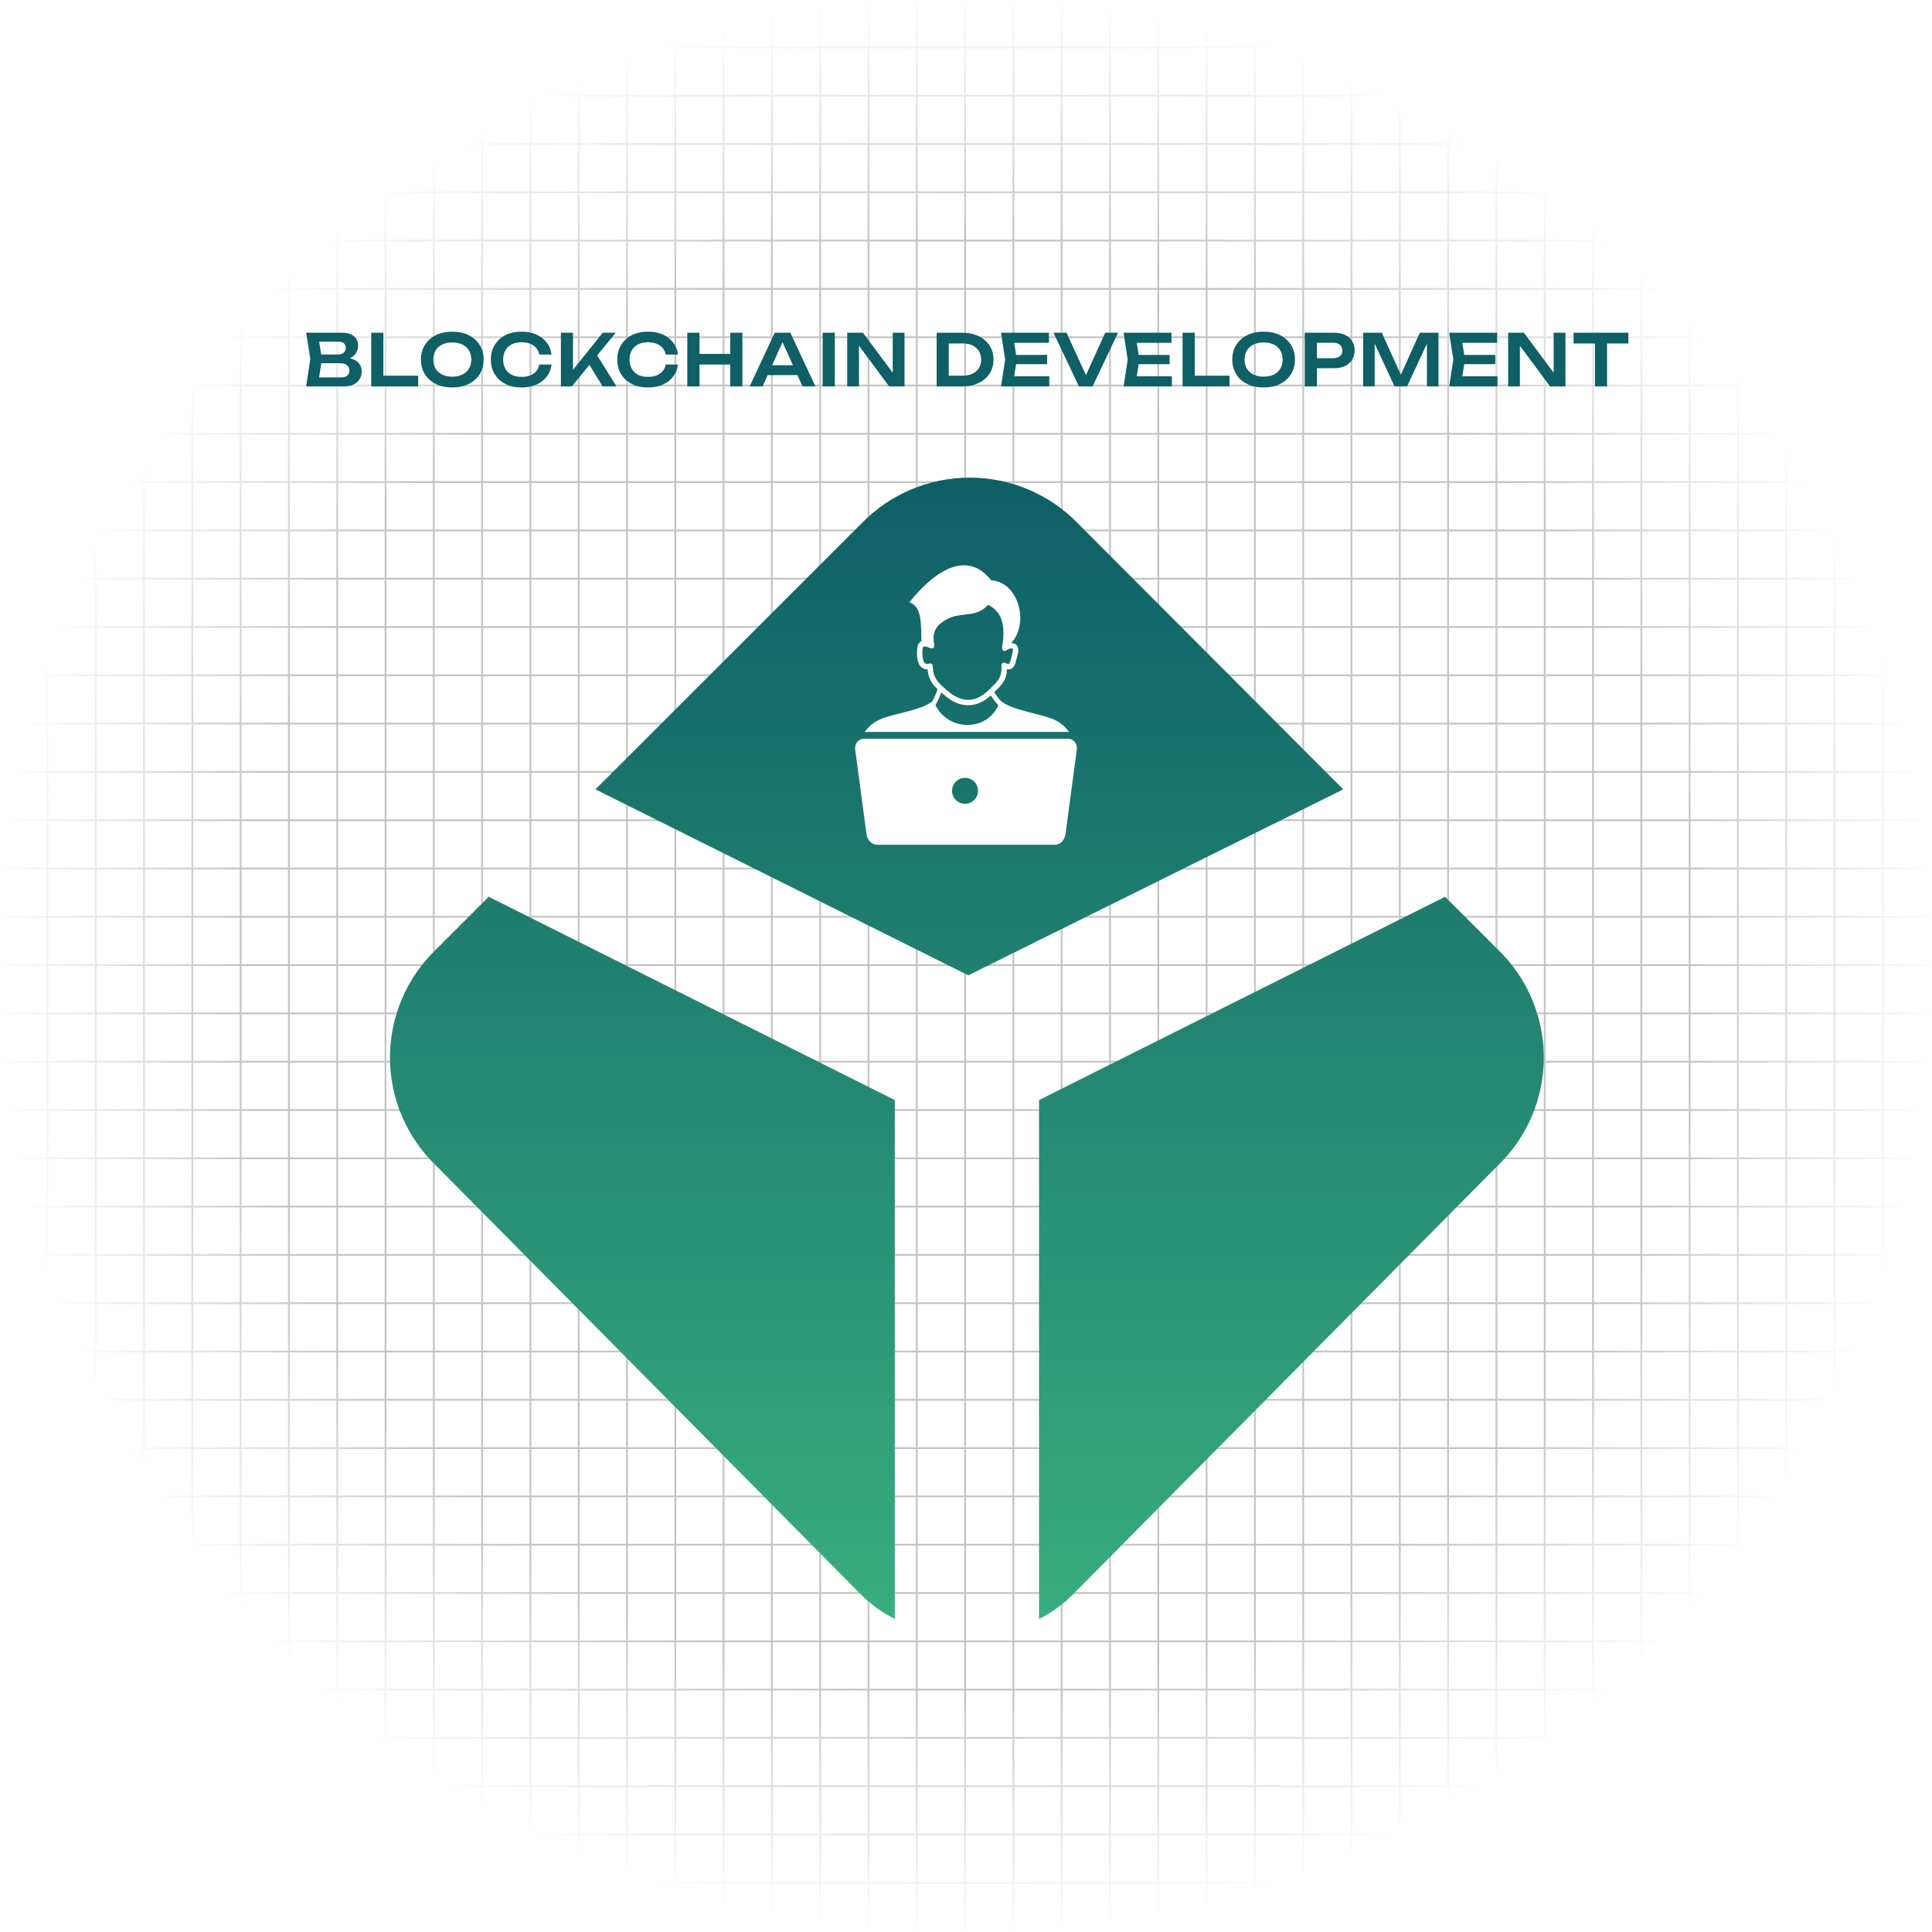 <svg width="1080" height="1080" viewBox="0 0 1080 1080" fill="none" xmlns="http://www.w3.org/2000/svg">
<rect x="0" y="0" width="1080" height="1080" fill="#333333" stroke="none"/>
<g clip-path="url(#clip0_236_585)">
<rect width="1080" height="1080" fill="white"/>
<line y1="26.5" x2="1080" y2="26.5" stroke="#C4C4C4"/>
<line y1="53.5" x2="1080" y2="53.5" stroke="#C4C4C4"/>
<line y1="80.5" x2="1080" y2="80.5" stroke="#C4C4C4"/>
<line y1="107.5" x2="1080" y2="107.5" stroke="#C4C4C4"/>
<line y1="134.5" x2="1080" y2="134.5" stroke="#C4C4C4"/>
<line y1="161.5" x2="1080" y2="161.5" stroke="#C4C4C4"/>
<line y1="188.5" x2="1080" y2="188.5" stroke="#C4C4C4"/>
<line y1="215.5" x2="1080" y2="215.5" stroke="#C4C4C4"/>
<line y1="242.5" x2="1080" y2="242.5" stroke="#C4C4C4"/>
<line y1="269.5" x2="1080" y2="269.5" stroke="#C4C4C4"/>
<line y1="296.5" x2="1080" y2="296.5" stroke="#C4C4C4"/>
<line y1="323.5" x2="1080" y2="323.5" stroke="#C4C4C4"/>
<line y1="350.5" x2="1080" y2="350.5" stroke="#C4C4C4"/>
<line y1="377.5" x2="1080" y2="377.5" stroke="#C4C4C4"/>
<line y1="404.5" x2="1080" y2="404.5" stroke="#C4C4C4"/>
<line y1="431.5" x2="1080" y2="431.5" stroke="#C4C4C4"/>
<line y1="458.5" x2="1080" y2="458.5" stroke="#C4C4C4"/>
<line y1="485.5" x2="1080" y2="485.5" stroke="#C4C4C4"/>
<line y1="512.5" x2="1080" y2="512.5" stroke="#C4C4C4"/>
<line y1="539.5" x2="1080" y2="539.5" stroke="#C4C4C4"/>
<line y1="566.5" x2="1080" y2="566.5" stroke="#C4C4C4"/>
<line y1="593.5" x2="1080" y2="593.5" stroke="#C4C4C4"/>
<line y1="620.5" x2="1080" y2="620.5" stroke="#C4C4C4"/>
<line y1="647.5" x2="1080" y2="647.5" stroke="#C4C4C4"/>
<line y1="674.5" x2="1080" y2="674.5" stroke="#C4C4C4"/>
<line y1="701.5" x2="1080" y2="701.5" stroke="#C4C4C4"/>
<line y1="728.5" x2="1080" y2="728.5" stroke="#C4C4C4"/>
<line y1="755.5" x2="1080" y2="755.5" stroke="#C4C4C4"/>
<line y1="782.5" x2="1080" y2="782.5" stroke="#C4C4C4"/>
<line y1="809.5" x2="1080" y2="809.5" stroke="#C4C4C4"/>
<line y1="836.5" x2="1080" y2="836.5" stroke="#C4C4C4"/>
<line y1="863.5" x2="1080" y2="863.5" stroke="#C4C4C4"/>
<line y1="890.5" x2="1080" y2="890.5" stroke="#C4C4C4"/>
<line y1="917.5" x2="1080" y2="917.5" stroke="#C4C4C4"/>
<line y1="944.5" x2="1080" y2="944.5" stroke="#C4C4C4"/>
<line y1="971.5" x2="1080" y2="971.5" stroke="#C4C4C4"/>
<line y1="998.5" x2="1080" y2="998.5" stroke="#C4C4C4"/>
<line y1="1025.5" x2="1080" y2="1025.5" stroke="#C4C4C4"/>
<line y1="1052.5" x2="1080" y2="1052.5" stroke="#C4C4C4"/>
<line x1="26.5" y1="1080" x2="26.5" stroke="#C4C4C4"/>
<line x1="53.5" y1="1080" x2="53.5" stroke="#C4C4C4"/>
<line x1="80.5" y1="1080" x2="80.5" stroke="#C4C4C4"/>
<line x1="107.5" y1="1080" x2="107.5" stroke="#C4C4C4"/>
<line x1="134.5" y1="1080" x2="134.5" stroke="#C4C4C4"/>
<line x1="161.5" y1="1080" x2="161.5" stroke="#C4C4C4"/>
<line x1="188.5" y1="1080" x2="188.5" stroke="#C4C4C4"/>
<line x1="215.5" y1="1080" x2="215.5" stroke="#C4C4C4"/>
<line x1="242.5" y1="1080" x2="242.5" stroke="#C4C4C4"/>
<line x1="269.5" y1="1080" x2="269.5" stroke="#C4C4C4"/>
<line x1="296.5" y1="1080" x2="296.5" stroke="#C4C4C4"/>
<line x1="323.5" y1="1080" x2="323.5" stroke="#C4C4C4"/>
<line x1="350.5" y1="1080" x2="350.5" stroke="#C4C4C4"/>
<line x1="377.5" y1="1080" x2="377.5" stroke="#C4C4C4"/>
<line x1="404.5" y1="1080" x2="404.5" stroke="#C4C4C4"/>
<line x1="431.5" y1="1080" x2="431.5" stroke="#C4C4C4"/>
<line x1="458.5" y1="1080" x2="458.5" stroke="#C4C4C4"/>
<line x1="485.5" y1="1080" x2="485.5" stroke="#C4C4C4"/>
<line x1="512.5" y1="1080" x2="512.5" stroke="#C4C4C4"/>
<line x1="539.5" y1="1080" x2="539.5" stroke="#C4C4C4"/>
<line x1="566.5" y1="1080" x2="566.5" stroke="#C4C4C4"/>
<line x1="593.5" y1="1080" x2="593.5" stroke="#C4C4C4"/>
<line x1="620.5" y1="1080" x2="620.5" stroke="#C4C4C4"/>
<line x1="647.5" y1="1080" x2="647.5" stroke="#C4C4C4"/>
<line x1="674.5" y1="1080" x2="674.5" stroke="#C4C4C4"/>
<line x1="701.5" y1="1080" x2="701.5" stroke="#C4C4C4"/>
<line x1="728.5" y1="1080" x2="728.5" stroke="#C4C4C4"/>
<line x1="755.5" y1="1080" x2="755.5" stroke="#C4C4C4"/>
<line x1="782.5" y1="1080" x2="782.5" stroke="#C4C4C4"/>
<line x1="809.5" y1="1080" x2="809.5" stroke="#C4C4C4"/>
<line x1="836.5" y1="1080" x2="836.5" stroke="#C4C4C4"/>
<line x1="863.5" y1="1080" x2="863.5" stroke="#C4C4C4"/>
<line x1="890.5" y1="1080" x2="890.5" stroke="#C4C4C4"/>
<line x1="917.5" y1="1080" x2="917.5" stroke="#C4C4C4"/>
<line x1="944.5" y1="1080" x2="944.5" stroke="#C4C4C4"/>
<line x1="971.5" y1="1080" x2="971.5" stroke="#C4C4C4"/>
<line x1="998.5" y1="1080" x2="998.5" stroke="#C4C4C4"/>
<line x1="1025.5" y1="1080" x2="1025.5" stroke="#C4C4C4"/>
<line x1="1052.5" y1="1080" x2="1052.5" stroke="#C4C4C4"/>
<rect width="1080" height="1080" fill="url(#paint0_radial_236_585)"/>
<path d="M191.342 201.2L191.982 199.84C194.302 199.893 196.222 200.267 197.742 200.96C199.262 201.627 200.382 202.547 201.102 203.72C201.822 204.867 202.182 206.187 202.182 207.68C202.182 209.28 201.795 210.707 201.022 211.96C200.275 213.213 199.169 214.2 197.702 214.92C196.235 215.64 194.395 216 192.182 216H171.142L173.462 200.6L171.142 186H191.422C194.195 186 196.342 186.653 197.862 187.96C199.409 189.24 200.182 191.013 200.182 193.28C200.182 194.507 199.889 195.693 199.302 196.84C198.742 197.987 197.809 198.96 196.502 199.76C195.222 200.533 193.502 201.013 191.342 201.2ZM177.862 214.28L175.262 211H190.782C192.222 211 193.329 210.667 194.102 210C194.902 209.307 195.302 208.347 195.302 207.12C195.302 205.867 194.849 204.88 193.942 204.16C193.035 203.413 191.702 203.04 189.942 203.04H177.302V198.16H189.142C190.342 198.16 191.329 197.827 192.102 197.16C192.902 196.467 193.302 195.507 193.302 194.28C193.302 193.347 192.969 192.573 192.302 191.96C191.635 191.32 190.675 191 189.422 191H175.262L177.862 187.72L179.982 200.6L177.862 214.28ZM214.311 186V213L211.231 210H233.751V216H207.511V186H214.311ZM252.828 216.6C249.334 216.6 246.268 215.947 243.628 214.64C241.014 213.333 238.974 211.52 237.508 209.2C236.041 206.853 235.308 204.12 235.308 201C235.308 197.88 236.041 195.16 237.508 192.84C238.974 190.493 241.014 188.667 243.628 187.36C246.268 186.053 249.334 185.4 252.828 185.4C256.321 185.4 259.374 186.053 261.988 187.36C264.628 188.667 266.681 190.493 268.148 192.84C269.614 195.16 270.348 197.88 270.348 201C270.348 204.12 269.614 206.853 268.148 209.2C266.681 211.52 264.628 213.333 261.988 214.64C259.374 215.947 256.321 216.6 252.828 216.6ZM252.828 210.56C255.014 210.56 256.894 210.173 258.468 209.4C260.068 208.627 261.294 207.52 262.148 206.08C263.028 204.64 263.468 202.947 263.468 201C263.468 199.053 263.028 197.36 262.148 195.92C261.294 194.48 260.068 193.373 258.468 192.6C256.894 191.827 255.014 191.44 252.828 191.44C250.668 191.44 248.788 191.827 247.188 192.6C245.588 193.373 244.348 194.48 243.468 195.92C242.614 197.36 242.188 199.053 242.188 201C242.188 202.947 242.614 204.64 243.468 206.08C244.348 207.52 245.588 208.627 247.188 209.4C248.788 210.173 250.668 210.56 252.828 210.56ZM308.31 203.8C308.017 206.333 307.123 208.573 305.63 210.52C304.163 212.44 302.217 213.933 299.79 215C297.39 216.067 294.643 216.6 291.55 216.6C288.137 216.6 285.137 215.947 282.55 214.64C279.99 213.333 277.99 211.52 276.55 209.2C275.11 206.853 274.39 204.12 274.39 201C274.39 197.88 275.11 195.16 276.55 192.84C277.99 190.493 279.99 188.667 282.55 187.36C285.137 186.053 288.137 185.4 291.55 185.4C294.643 185.4 297.39 185.933 299.79 187C302.217 188.067 304.163 189.56 305.63 191.48C307.123 193.4 308.017 195.64 308.31 198.2H301.47C301.203 196.787 300.63 195.573 299.75 194.56C298.87 193.52 297.737 192.72 296.35 192.16C294.963 191.6 293.35 191.32 291.51 191.32C289.403 191.32 287.577 191.72 286.03 192.52C284.51 193.293 283.337 194.413 282.51 195.88C281.683 197.32 281.27 199.027 281.27 201C281.27 202.973 281.683 204.693 282.51 206.16C283.337 207.6 284.51 208.72 286.03 209.52C287.577 210.293 289.403 210.68 291.51 210.68C293.35 210.68 294.963 210.413 296.35 209.88C297.737 209.32 298.87 208.533 299.75 207.52C300.63 206.48 301.203 205.24 301.47 203.8H308.31ZM313.544 216V186H320.304V210.48L318.384 209.12L336.944 186H344.184L319.664 216H313.544ZM327.864 201.32L332.744 196.96L344.624 216H336.864L327.864 201.32ZM378.973 203.8C378.679 206.333 377.786 208.573 376.293 210.52C374.826 212.44 372.879 213.933 370.453 215C368.053 216.067 365.306 216.6 362.213 216.6C358.799 216.6 355.799 215.947 353.213 214.64C350.653 213.333 348.653 211.52 347.213 209.2C345.773 206.853 345.053 204.12 345.053 201C345.053 197.88 345.773 195.16 347.213 192.84C348.653 190.493 350.653 188.667 353.213 187.36C355.799 186.053 358.799 185.4 362.213 185.4C365.306 185.4 368.053 185.933 370.453 187C372.879 188.067 374.826 189.56 376.293 191.48C377.786 193.4 378.679 195.64 378.973 198.2H372.133C371.866 196.787 371.293 195.573 370.413 194.56C369.533 193.52 368.399 192.72 367.013 192.16C365.626 191.6 364.013 191.32 362.173 191.32C360.066 191.32 358.239 191.72 356.693 192.52C355.173 193.293 353.999 194.413 353.173 195.88C352.346 197.32 351.933 199.027 351.933 201C351.933 202.973 352.346 204.693 353.173 206.16C353.999 207.6 355.173 208.72 356.693 209.52C358.239 210.293 360.066 210.68 362.173 210.68C364.013 210.68 365.626 210.413 367.013 209.88C368.399 209.32 369.533 208.533 370.413 207.52C371.293 206.48 371.866 205.24 372.133 203.8H378.973ZM384.207 186H391.007V216H384.207V186ZM408.207 186H415.007V216H408.207V186ZM387.927 197.84H411.207V203.8H387.927V197.84ZM426.88 209.68V204.16H447.68V209.68H426.88ZM441.8 186L455.84 216H448.6L436.32 188.76H438.56L426.28 216H419.04L433.08 186H441.8ZM459.869 186H466.669V216H459.869V186ZM501.399 211.52L499.039 211.88V186H505.639V216H497.039L477.839 190.12L480.159 189.76V216H473.599V186H482.399L501.399 211.52ZM537.837 186C541.331 186 544.384 186.627 546.997 187.88C549.637 189.133 551.691 190.88 553.157 193.12C554.624 195.36 555.357 197.987 555.357 201C555.357 203.987 554.624 206.613 553.157 208.88C551.691 211.12 549.637 212.867 546.997 214.12C544.384 215.373 541.331 216 537.837 216H523.597V186H537.837ZM530.357 213.32L526.917 210H538.357C540.384 210 542.157 209.627 543.677 208.88C545.224 208.133 546.411 207.08 547.237 205.72C548.064 204.36 548.477 202.787 548.477 201C548.477 199.187 548.064 197.613 547.237 196.28C546.411 194.92 545.224 193.867 543.677 193.12C542.157 192.373 540.384 192 538.357 192H526.917L530.357 188.68V213.32ZM585.33 198.4V203.6H563.85V198.4H585.33ZM568.41 201L566.41 213.72L563.45 210.36H586.57V216H559.57L561.89 201L559.57 186H586.37V191.64H563.45L566.41 188.28L568.41 201ZM608.558 213H605.558L617.798 186H624.998L610.758 216H603.118L588.918 186H596.198L608.558 213ZM653.844 198.4V203.6H632.364V198.4H653.844ZM636.924 201L634.924 213.72L631.964 210.36H655.084V216H628.084L630.404 201L628.084 186H654.884V191.64H631.964L634.924 188.28L636.924 201ZM667.855 186V213L664.775 210H687.295V216H661.055V186H667.855ZM706.372 216.6C702.878 216.6 699.812 215.947 697.172 214.64C694.558 213.333 692.518 211.52 691.052 209.2C689.585 206.853 688.852 204.12 688.852 201C688.852 197.88 689.585 195.16 691.052 192.84C692.518 190.493 694.558 188.667 697.172 187.36C699.812 186.053 702.878 185.4 706.372 185.4C709.865 185.4 712.918 186.053 715.532 187.36C718.172 188.667 720.225 190.493 721.692 192.84C723.158 195.16 723.892 197.88 723.892 201C723.892 204.12 723.158 206.853 721.692 209.2C720.225 211.52 718.172 213.333 715.532 214.64C712.918 215.947 709.865 216.6 706.372 216.6ZM706.372 210.56C708.558 210.56 710.438 210.173 712.012 209.4C713.612 208.627 714.838 207.52 715.692 206.08C716.572 204.64 717.012 202.947 717.012 201C717.012 199.053 716.572 197.36 715.692 195.92C714.838 194.48 713.612 193.373 712.012 192.6C710.438 191.827 708.558 191.44 706.372 191.44C704.212 191.44 702.332 191.827 700.732 192.6C699.132 193.373 697.892 194.48 697.012 195.92C696.158 197.36 695.732 199.053 695.732 201C695.732 202.947 696.158 204.64 697.012 206.08C697.892 207.52 699.132 208.627 700.732 209.4C702.332 210.173 704.212 210.56 706.372 210.56ZM745.734 186C748.107 186 750.16 186.413 751.894 187.24C753.627 188.067 754.947 189.227 755.854 190.72C756.787 192.213 757.254 193.947 757.254 195.92C757.254 197.893 756.787 199.627 755.854 201.12C754.947 202.587 753.627 203.747 751.894 204.6C750.16 205.427 748.107 205.84 745.734 205.84H732.494V200.24H745.374C746.947 200.24 748.174 199.853 749.054 199.08C749.96 198.307 750.414 197.253 750.414 195.92C750.414 194.56 749.96 193.507 749.054 192.76C748.174 191.987 746.947 191.6 745.374 191.6H733.094L736.174 188.36V216H729.374V186H745.734ZM804.13 186V216H797.65V188.28L799.37 188.4L786.57 216H779.57L766.77 188.48L768.45 188.32V216H762.01V186H772.45L784.53 212.72H781.61L793.69 186H804.13ZM835.852 198.4V203.6H814.372V198.4H835.852ZM818.932 201L816.932 213.72L813.972 210.36H837.092V216H810.092L812.412 201L810.092 186H836.892V191.64H813.972L816.932 188.28L818.932 201ZM870.863 211.52L868.503 211.88V186H875.103V216H866.503L847.303 190.12L849.623 189.76V216H843.063V186H851.863L870.863 211.52ZM891.587 189.04H898.347V216H891.587V189.04ZM879.627 186H910.267V192H879.627V186Z" fill="#0E5F66"/>
<path d="M750.89 441.26L602.541 292.572C594.687 284.481 585.288 278.049 574.901 273.656C564.514 269.263 553.351 267 542.072 267C530.794 267 519.63 269.263 509.243 273.656C498.856 278.049 489.457 284.481 481.604 292.572L332.851 441.26L541.266 545.221L750.89 441.26ZM807.811 501.3L837.239 530.715C845.384 538.536 851.865 547.921 856.292 558.308C860.718 568.694 863 579.867 863 591.157C863 602.447 860.718 613.62 856.292 624.006C851.865 634.393 845.384 643.778 837.239 651.599L600.176 890.897C594.557 896.642 588.017 901.409 580.826 905V614.931L807.811 501.3ZM273.189 501.3L243.761 530.715C235.616 538.536 229.135 547.921 224.709 558.308C220.282 568.694 218 579.867 218 591.157C218 602.447 220.282 613.62 224.709 624.006C229.135 634.393 235.616 643.778 243.761 651.599L480.851 890.897C486.495 896.646 493.025 901.427 500.201 905V614.931L273.189 501.3Z" fill="url(#paint1_linear_236_585)"/>
<path fill-rule="evenodd" clip-rule="evenodd" d="M508.28 336.697C523.459 317.941 540.953 307.74 554.09 324.425C569.187 325.216 575.658 348.132 565.274 359.432C566.019 359.423 566.719 359.576 567.326 359.909C568.121 360.342 568.722 361.045 569.025 362.041C569.327 363.021 569.327 364.292 568.899 365.871L568.847 366.026C568.658 366.585 568.493 367.294 568.325 368.024C567.629 371.041 566.862 374.358 563.423 374.175C563.24 374.163 563.06 374.144 562.877 374.114C562.751 380.351 559.703 383.221 555.717 386.969C556.786 388.53 557.858 390.103 559.144 391.556L559.147 391.55C565.891 397.622 583.272 398.838 590.697 402.982C593.046 404.289 595.169 405.957 596.876 408.211C597.123 408.535 597.355 408.861 597.578 409.188C597.413 409.176 597.258 409.17 597.117 409.17H483.403C483.62 408.849 483.849 408.529 484.09 408.211C485.798 405.957 487.92 404.289 490.269 402.982C497.462 398.969 513.823 397.701 521.141 392.115C521.596 391.336 522.069 390.353 522.528 389.312C523.12 387.955 523.676 386.517 524.134 385.268C521.233 382.58 519.003 379.676 518.499 374.135L518.154 374.141C517.348 374.129 516.575 373.946 515.851 373.534C514.248 372.623 513.374 370.886 512.953 368.903C512.412 366.384 512.592 363.397 512.852 361.509C512.87 361.378 512.904 361.256 512.953 361.14C513.512 359.573 514.217 358.727 515.1 358.366C514.7 350.881 515.964 339.021 508.28 336.697ZM482.884 412.969H597.117C600.022 412.969 602.392 415.694 601.946 419.017L595.633 466.177C595.199 469.472 592.912 472.224 589.586 472.224H490.416C487.09 472.224 484.808 469.472 484.368 466.177L478.052 419.017C477.616 415.691 479.976 412.969 482.884 412.969ZM539.448 434.804C543.452 434.804 546.701 438.05 546.701 442.055C546.701 446.062 543.452 449.308 539.448 449.308C535.444 449.308 532.197 446.062 532.197 442.055C532.197 438.05 535.444 434.804 539.448 434.804ZM553.815 388.771C549.869 392.445 545.571 394.232 541.207 394.232C536.635 394.235 532.06 392.28 527.805 388.493L526.309 387.186L526.208 387.1C525.814 388.151 525.365 389.275 524.898 390.344C524.256 391.801 523.572 393.172 522.909 394.165C530.074 408.69 551.252 409.197 558.118 394.247C556.392 392.5 555.088 390.634 553.815 388.771ZM552.065 338.465C548.601 341.956 544.936 342.961 541.344 343.276C540.285 343.462 539.252 343.59 538.223 343.718C534.778 344.143 531.339 344.568 526.788 347.719C524.638 349.204 523.206 351.003 522.463 353.095C521.703 355.251 521.651 357.768 522.28 360.63C522.338 360.893 522.324 361.168 522.239 361.425C522.154 361.681 522.002 361.91 521.799 362.088C521.595 362.265 521.348 362.385 521.082 362.434C520.816 362.483 520.542 362.46 520.289 362.367L518.545 361.729C517.128 361.234 516.239 361.069 515.814 362.08C515.598 363.736 515.46 366.231 515.897 368.277C516.156 369.49 516.602 370.501 517.335 370.919C517.595 371.066 517.882 371.133 518.187 371.136C518.572 371.142 519.003 371.057 519.461 370.916C519.592 370.876 519.727 370.855 519.867 370.852C520.698 370.834 521.388 371.49 521.407 372.318C521.572 379.138 524.595 381.743 528.276 384.91L529.809 386.242C533.504 389.531 537.395 391.23 541.207 391.23C544.915 391.227 548.62 389.608 552.077 386.273L553.635 384.794C557.495 381.169 560.338 378.497 559.792 371.988C559.77 371.664 559.847 371.331 560.039 371.041C560.258 370.708 560.6 370.476 560.99 370.395C561.38 370.315 561.786 370.392 562.119 370.611C562.37 370.776 562.62 370.91 562.867 371.005L562.932 371.026C563.158 371.109 563.377 371.157 563.579 371.17C564.498 371.218 564.966 369.194 565.39 367.352C565.579 366.536 565.763 365.742 566.001 365.052C566.261 364.069 566.288 363.375 566.151 362.923C566.093 362.734 566.001 362.609 565.888 362.548C565.708 362.45 565.439 362.419 565.118 362.45C564.352 362.52 563.429 362.926 562.562 363.583C562.398 363.707 562.211 363.796 562.011 363.845C561.811 363.894 561.604 363.902 561.401 363.867C561.008 363.8 560.657 363.579 560.425 363.253C560.194 362.927 560.101 362.523 560.167 362.129C561.588 353.852 560.937 348.459 559.175 344.778C557.629 341.556 555.165 339.601 552.492 338.142L552.065 338.465Z" fill="white"/>
</g>
<defs>
<radialGradient id="paint0_radial_236_585" cx="0" cy="0" r="1" gradientUnits="userSpaceOnUse" gradientTransform="translate(540 540) rotate(90) scale(540)">
<stop offset="0.745" stop-color="white" stop-opacity="0"/>
<stop offset="1" stop-color="white"/>
</radialGradient>
<linearGradient id="paint1_linear_236_585" x1="540.5" y1="267" x2="540.5" y2="905" gradientUnits="userSpaceOnUse">
<stop stop-color="#0E5F66"/>
<stop offset="1" stop-color="#38AD7E"/>
</linearGradient>
<clipPath id="clip0_236_585">
<rect width="1080" height="1080" fill="white"/>
</clipPath>
</defs>
</svg>
